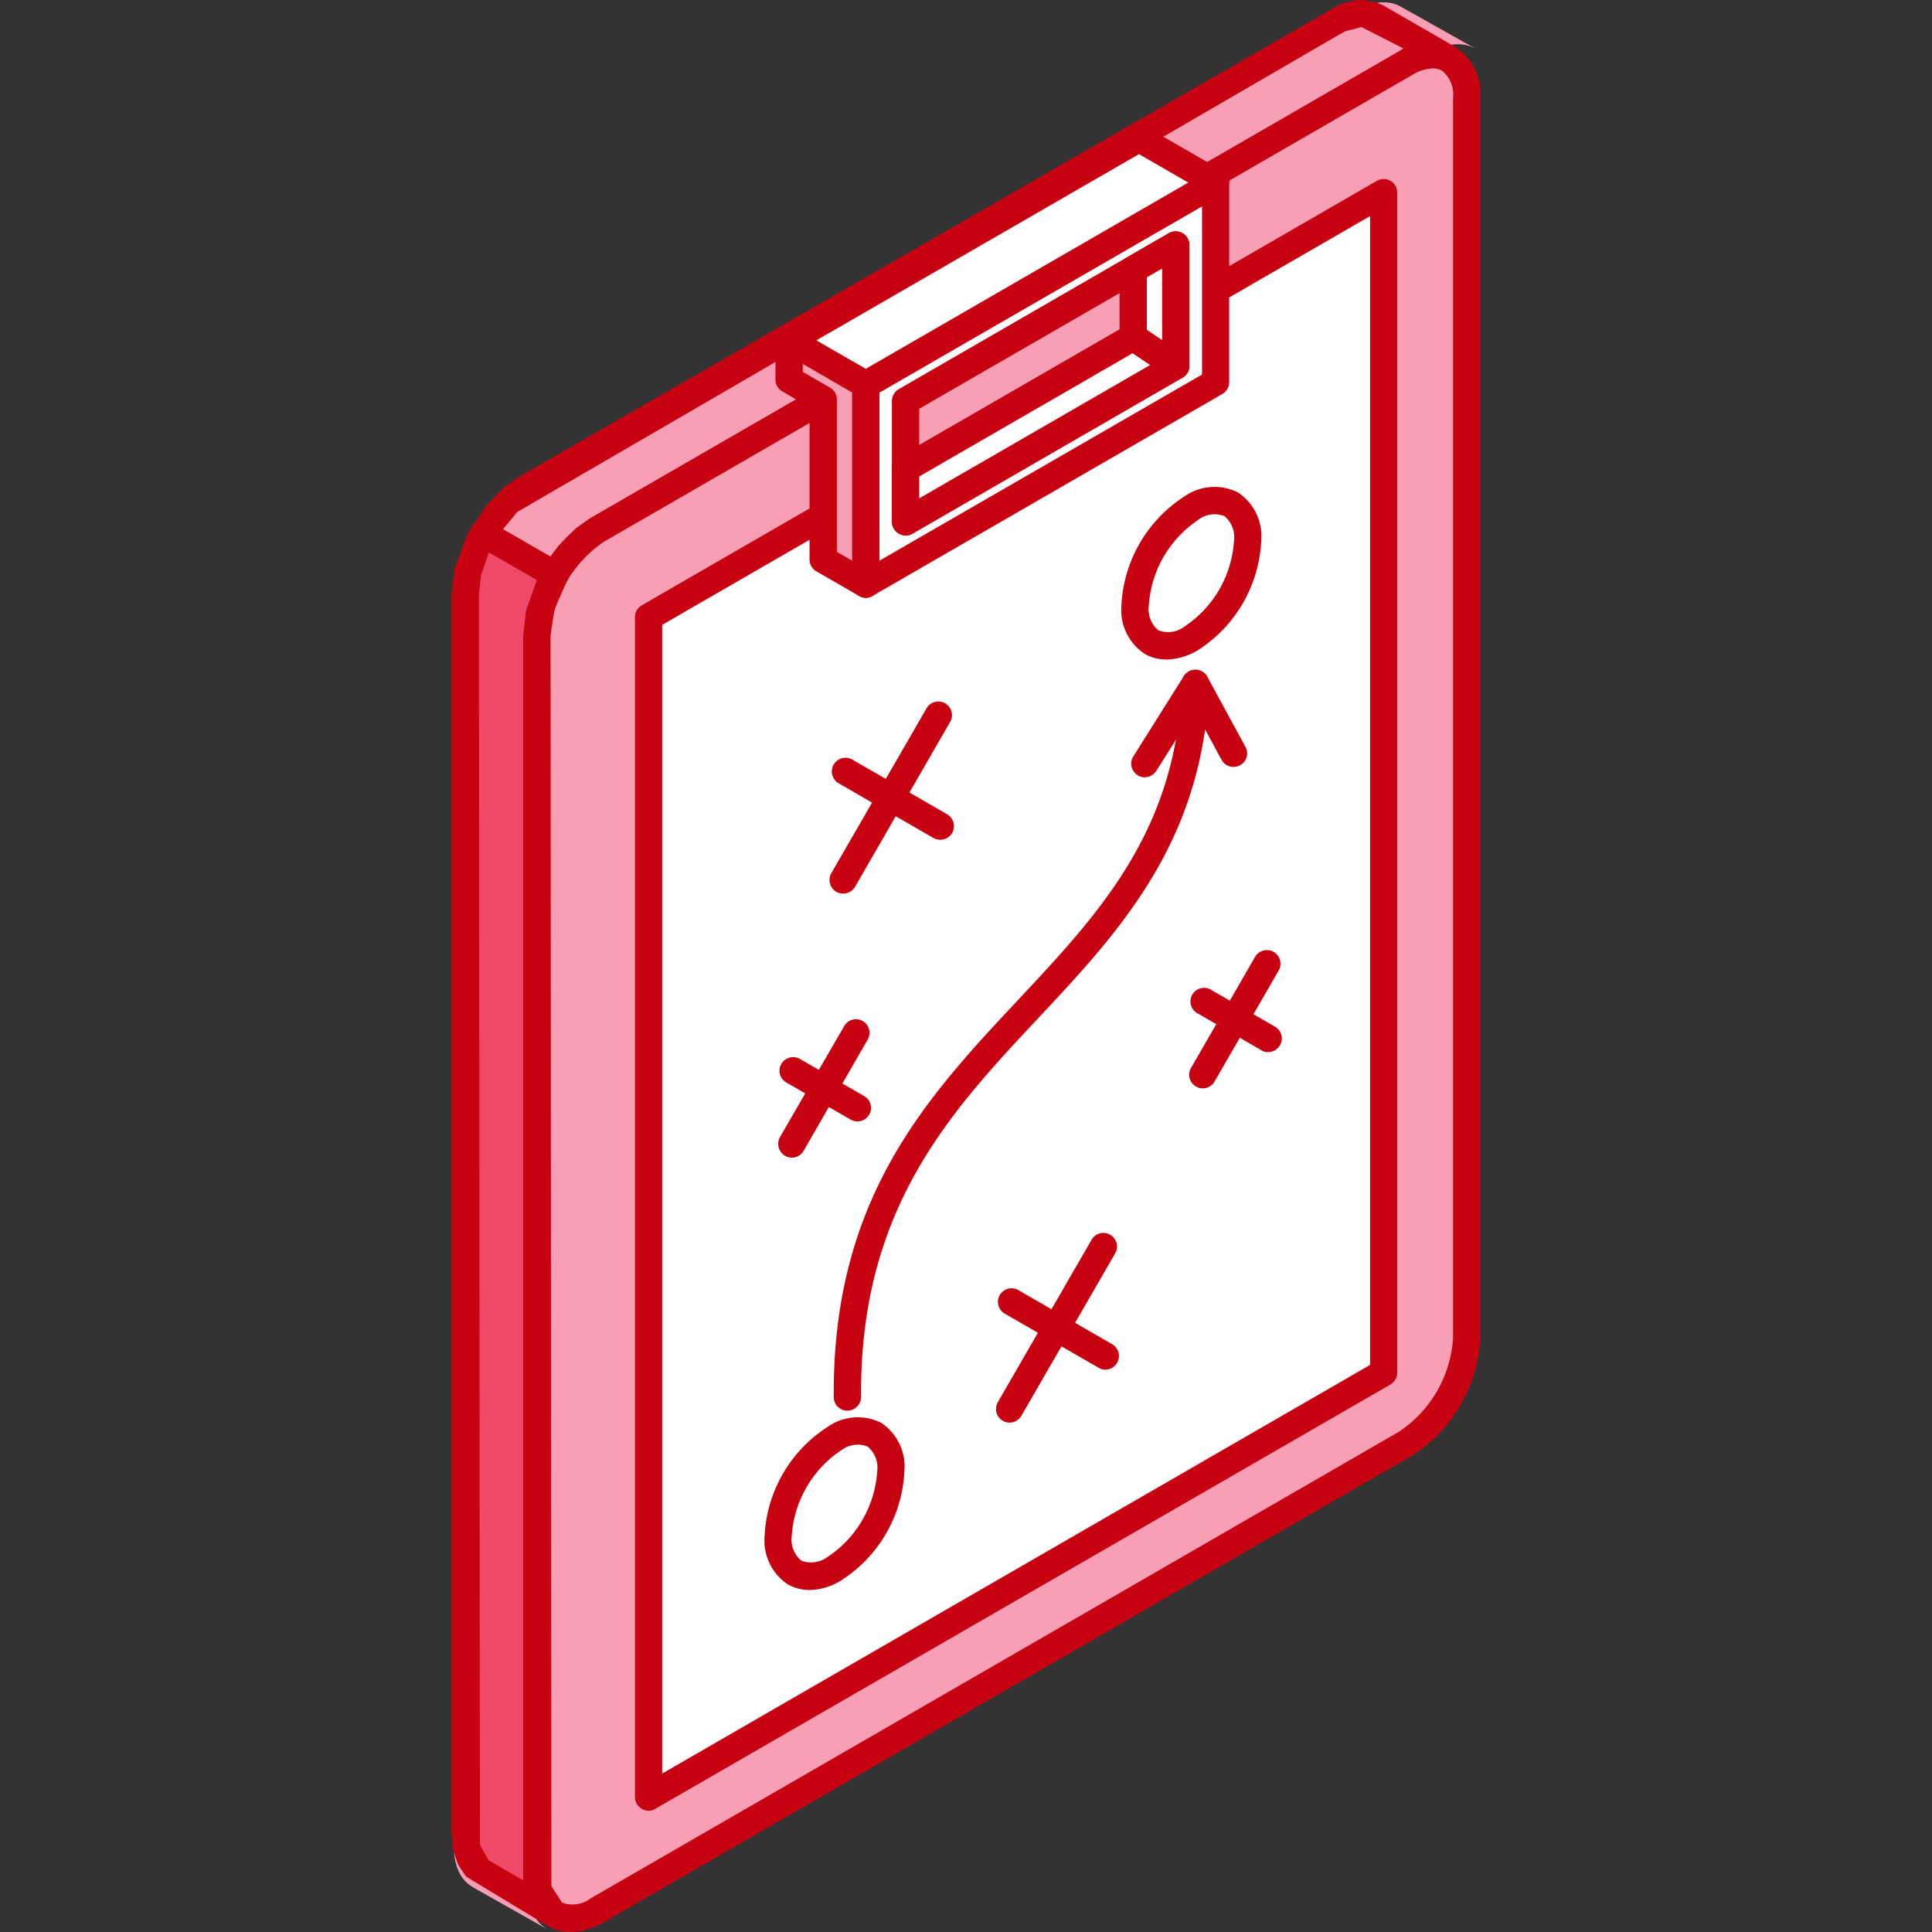 <svg xmlns="http://www.w3.org/2000/svg" xmlns:xlink="http://www.w3.org/1999/xlink" width="100" height="100" viewBox="0 0 100 100"><rect x="0" y="0" width="100" height="100" fill="#333333" stroke="none"/><defs><clipPath id="a"><rect width="53.24" height="100" fill="none"/></clipPath></defs><g transform="translate(0 -27)"><rect width="100" height="100" transform="translate(0 27)" fill="none"/><g transform="translate(23.38 27)"><path d="M48.258.308l-.3.051-.318.086-.33.125-.327.171L39.425,5,35.769,7.06,14.789,18.892l-4.18,2.354L3.586,25.211l-.337.206-.325.239-.316.271-.3.292-.289.322-.273.334-.249.359-.235.368-.211.382-.187.389-.166.4-.138.4-.112.405-.081.394-.05.4-.012.389V95.788l.012.366.05.338.081.31.112.271.138.25.166.213.187.174.211.146,3.841,2.169L4.9,99.88,4.711,99.7l-.161-.206-.145-.25-.112-.278-.081-.306-.052-.338-.017-.366V32.926l.017-.389.052-.394.081-.4.112-.4.145-.4.161-.4.185-.387.211-.385.237-.371.247-.357.273-.341.287-.315.3-.29.311-.273.323-.236.337-.209,7.023-3.964,4.185-2.354L39.612,9.226l3.656-2.057,7.554-4.261.337-.169.325-.127.311-.086.3-.049h.289l.266.03.254.074.237.1L49.3.524,49.064.413,48.815.341,48.542.308Z" transform="translate(-0.187 -0.185)" fill="#f89fb5"/><g clip-path="url(#a)"><path d="M47.087,1.4l-.83.215L46,1.753,3.39,26.5l-.958,1.163-.816,1.744-.208,1.365L1.461,95.5l.457.789,1.794,1.042L3.7,97.07V32.883l.155-1.305.635-1.73L5.5,28.284l.958-.965.725-.5,42.1-24.3ZM5.33,99.783a.7.7,0,0,1-.354-.1L.754,97.129l-.418-.617-.251-.738L0,94.93V30.746l.155-1.307.633-1.73L1.8,26.145l.958-.962.727-.505L46.044.185l.75-.174L47.167,0l.706.133.336.142,3.749,2.162a.706.706,0,0,1-.647,1.253l-.523-.151-.825.215-.263.139L7.09,28.643,6.133,29.8l-.816,1.742-.208,1.367.053,64.719.569.869a.7.7,0,0,1-.4,1.282" transform="translate(0 0.001)" fill="#c70211" fill-rule="evenodd"/><path d="M46.9,73.123,5.089,97.263c-1.742,1.006-3.164.185-3.164-1.822V31.286a7.006,7.006,0,0,1,3.164-5.474L11.857,21.9l4.03-2.322L36.1,7.907,39.62,5.875l7.28-4.2c1.739-1.006,3.157-.185,3.157,1.822V67.648A7.009,7.009,0,0,1,46.9,73.123" transform="translate(2.475 1.598)" fill="#f89fb5" fill-rule="evenodd"/><path d="M47.293,73.522h0ZM48.7,2.338a2.282,2.282,0,0,0-1.058.336L5.829,26.821a6.307,6.307,0,0,0-2.8,4.862V95.84A1.6,1.6,0,0,0,3.6,97.271a1.579,1.579,0,0,0,1.527-.222l41.814-24.14a6.293,6.293,0,0,0,2.807-4.862V3.893a1.594,1.594,0,0,0-.571-1.433.954.954,0,0,0-.475-.121M4.074,98.8a2.321,2.321,0,0,1-1.179-.311A2.879,2.879,0,0,1,1.619,95.84V31.683A7.655,7.655,0,0,1,5.128,25.6L46.941,1.461a2.886,2.886,0,0,1,2.935-.222,2.886,2.886,0,0,1,1.282,2.654V68.047a7.667,7.667,0,0,1-3.516,6.085L5.829,98.272a3.56,3.56,0,0,1-1.755.528" transform="translate(2.082 1.201)" fill="#c70211" fill-rule="evenodd"/><path d="M4.457,26.321V87.406L42.508,65.44V4.362Q23.479,15.337,4.457,26.321" transform="translate(5.731 5.609)" fill="#fff" fill-rule="evenodd"/><path d="M5.558,27.131V86.586L42.2,65.434V5.972ZM4.852,88.509a.656.656,0,0,1-.35-.1.694.694,0,0,1-.352-.61V26.718a.691.691,0,0,1,.352-.6L42.549,4.148a.7.7,0,0,1,1.054.61V65.836a.707.707,0,0,1-.347.61L5.2,88.413a.664.664,0,0,1-.352.1" transform="translate(5.336 5.213)" fill="#c70211" fill-rule="evenodd"/><path d="M11.441,21.7V15.437Q18.429,11.4,25.419,7.364v6.263Q18.428,17.662,11.441,21.7m16.044-7.223V4.134L9.375,14.591V24.921Z" transform="translate(12.054 5.316)" fill="#fff" fill-rule="evenodd"/><path d="M12.541,16.235v4.636l12.569-7.26V8.978Zm-.706,6.558a.687.687,0,0,1-.352-.1.714.714,0,0,1-.357-.61V15.828a.711.711,0,0,1,.357-.61L25.458,7.145a.724.724,0,0,1,.709,0,.7.7,0,0,1,.352.61v6.263a.7.7,0,0,1-.352.606L12.189,22.7a.683.683,0,0,1-.354.1m16.044-7.929h0Zm-17.4.526,16.7-9.639v8.706L10.477,24.1ZM9.769,26.021a.711.711,0,0,1-.347-.1.7.7,0,0,1-.354-.613V14.983a.7.7,0,0,1,.354-.61L27.531,3.917a.735.735,0,0,1,.7,0,.7.7,0,0,1,.352.61V14.864a.7.7,0,0,1-.352.606L10.123,25.925a.71.71,0,0,1-.354.1" transform="translate(11.658 4.923)" fill="#c70211" fill-rule="evenodd"/><path d="M11.6,15.877,29.714,5.419l-2.48-1.429L25.75,3.134,7.64,13.589Z" transform="translate(9.824 4.03)" fill="#fff" fill-rule="evenodd"/><path d="M9.443,13.987,12,15.461,28.7,5.817,26.147,4.345ZM12,16.981a.733.733,0,0,1-.347-.094L7.69,14.592a.7.7,0,0,1-.359-.606.706.706,0,0,1,.359-.61L25.8,2.919a.7.7,0,0,1,.7,0l3.966,2.29a.705.705,0,0,1,0,1.221L12.355,16.887a.732.732,0,0,1-.354.094" transform="translate(9.426 3.633)" fill="#c70211" fill-rule="evenodd"/><path d="M4.933,83.548,1.23,81.41l-.2-.144-.178-.174-.162-.21-.133-.245-.107-.27-.078-.3-.048-.336-.011-.359V15.212l.011-.384.048-.389.078-.4.107-.4.133-.4.162-.4.178-.384.2-.375.011-.018,3.7,2.137-.011.018-.2.377L4.549,15l-.155.4-.144.4-.1.393-.078.4-.048.391L4,17.35V81.507l.018.359.048.336.078.3.1.274.144.247.155.2.181.181Z" transform="translate(0.398 15.534)" fill="#ef496a" fill-rule="evenodd"/><path d="M1.929,13.453,1.52,14.621l-.112,1.013L1.461,80.36l.457.789,1.794,1.042L3.7,81.928V17.741l.155-1.305.551-1.557Zm3.4,71.188a.659.659,0,0,1-.347-.1L.754,81.987.336,81.37l-.251-.743L0,79.788V15.6L.155,14.3l.633-1.73.224-.414a.684.684,0,0,1,.43-.345.72.72,0,0,1,.551.055L5.7,14a.722.722,0,0,1,.329.43.691.691,0,0,1-.078.533L5.317,16.4l-.208,1.367L5.161,82.49l.569.869a.7.7,0,0,1,.2.953.718.718,0,0,1-.6.329" transform="translate(0 15.143)" fill="#c70211" fill-rule="evenodd"/><path d="M7.64,9.744l1.767,1.019v8.3l2.2,1.266V10L7.64,7.708Z" transform="translate(9.823 9.911)" fill="#f89fb5" fill-rule="evenodd"/><path d="M10.51,19.052l.789.455V10.8L8.744,9.319v.414l1.408.816a.708.708,0,0,1,.359.61ZM12,21.429a.711.711,0,0,1-.347-.1l-2.2-1.269a.706.706,0,0,1-.357-.61V11.566L7.69,10.745a.693.693,0,0,1-.359-.606V8.1A.7.7,0,0,1,7.69,7.5a.685.685,0,0,1,.7,0l3.966,2.286a.7.7,0,0,1,.354.61V20.72a.7.7,0,0,1-.354.613.71.71,0,0,1-.354.1" transform="translate(9.426 9.514)" fill="#c70211" fill-rule="evenodd"/><path d="M15.432,6.817v3.511l2.2,1.481V5.546Z" transform="translate(19.841 7.132)" fill="#fff" fill-rule="evenodd"/><path d="M16.536,10.344l.791.533V7.164l-.791.455Zm1.493,2.562a.684.684,0,0,1-.389-.119L15.434,11.3a.716.716,0,0,1-.311-.578V7.212a.7.7,0,0,1,.359-.613l2.2-1.269a.707.707,0,0,1,.7,0,.7.7,0,0,1,.354.61V12.2a.688.688,0,0,1-.379.617.619.619,0,0,1-.327.085" transform="translate(19.445 6.736)" fill="#c70211" fill-rule="evenodd"/><path d="M10.278,14.432,22.057,7.638l2.2,1.481L10.278,17.188Z" transform="translate(13.215 9.822)" fill="#fff" fill-rule="evenodd"/><path d="M11.383,15.238V16.37l11.948-6.9-.905-.61Zm-.706,3.056a.71.71,0,0,1-.352-.1.717.717,0,0,1-.357-.613V14.831a.7.7,0,0,1,.357-.608l11.783-6.8a.7.7,0,0,1,.745.023l2.2,1.486a.7.7,0,0,1-.041,1.191L11.031,18.2a.705.705,0,0,1-.354.1" transform="translate(12.817 9.424)" fill="#c70211" fill-rule="evenodd"/><path d="M19.137,12.74a5.765,5.765,0,0,0-2.555,4.437,1.413,1.413,0,0,0,.5,1.278,1.405,1.405,0,0,0,1.353-.206,5.746,5.746,0,0,0,2.555-4.437,1.407,1.407,0,0,0-.5-1.275,1.4,1.4,0,0,0-1.358.2m-1.653,7.223a2.223,2.223,0,0,1-1.106-.286,2.72,2.72,0,0,1-1.211-2.5,7.123,7.123,0,0,1,3.271-5.66,2.712,2.712,0,0,1,2.761-.2,2.718,2.718,0,0,1,1.207,2.5,7.123,7.123,0,0,1-3.269,5.66,3.328,3.328,0,0,1-1.653.491" transform="translate(19.501 14.174)" fill="#c70211" fill-rule="evenodd"/><path d="M11.055,33.8a5.786,5.786,0,0,0-2.565,4.439,1.426,1.426,0,0,0,.5,1.28,1.443,1.443,0,0,0,1.36-.2,5.771,5.771,0,0,0,2.565-4.439,1.411,1.411,0,0,0-.505-1.275,1.4,1.4,0,0,0-1.358.2M9.4,41.034a2.245,2.245,0,0,1-1.115-.293,2.722,2.722,0,0,1-1.2-2.5,7.111,7.111,0,0,1,3.269-5.653,2.708,2.708,0,0,1,2.768-.206,2.724,2.724,0,0,1,1.2,2.5,7.112,7.112,0,0,1-3.269,5.655,3.268,3.268,0,0,1-1.653.5" transform="translate(9.11 41.264)" fill="#c70211" fill-rule="evenodd"/><path d="M9.358,53.513a.7.7,0,0,1-.706-.7C8.574,42.525,13.468,37.3,18.2,32.246c4.217-4.5,8.2-8.754,8.469-16.4a.7.7,0,0,1,.546-.661.709.709,0,0,1,.777.35l1.97,3.621a.694.694,0,0,1-.281.951.706.706,0,0,1-.958-.281l-.85-1.573C26.91,25,23.013,29.17,19.228,33.206c-4.546,4.85-9.241,9.87-9.161,19.6a.71.71,0,0,1-.7.706Z" transform="translate(11.123 19.502)" fill="#c70211" fill-rule="evenodd"/><path d="M16.088,20.734a.683.683,0,0,1-.37-.114.7.7,0,0,1-.222-.965l2.617-4.162a.706.706,0,0,1,1.193.757L16.686,20.4a.718.718,0,0,1-.6.329" transform="translate(19.783 19.501)" fill="#c70211" fill-rule="evenodd"/><path d="M9.26,25.825a.739.739,0,0,1-.352-.089.711.711,0,0,1-.261-.965l4.93-8.535a.705.705,0,0,1,1.221.706L9.873,25.48a.711.711,0,0,1-.613.345" transform="translate(11.001 20.426)" fill="#c70211" fill-rule="evenodd"/><path d="M14.232,21.406a.778.778,0,0,1-.352-.087l-4.93-2.846a.709.709,0,0,1,.709-1.227l4.928,2.843a.716.716,0,0,1,.258.965.7.7,0,0,1-.613.352" transform="translate(11.058 22.058)" fill="#c70211" fill-rule="evenodd"/><path d="M13.025,37.738a.706.706,0,0,1-.606-1.054l4.857-8.416a.7.7,0,0,1,1.218.709l-4.857,8.414a.721.721,0,0,1-.613.347" transform="translate(15.846 35.898)" fill="#c70211" fill-rule="evenodd"/><path d="M17.927,33.387a.721.721,0,0,1-.345-.1l-4.857-2.8a.7.7,0,0,1,.7-1.221l4.857,2.8a.706.706,0,0,1-.354,1.317" transform="translate(15.903 37.509)" fill="#c70211" fill-rule="evenodd"/><path d="M17.408,28.673a.655.655,0,0,1-.352-.1.688.688,0,0,1-.261-.955l3.319-5.758a.706.706,0,0,1,1.221.709l-3.321,5.749a.707.707,0,0,1-.606.354" transform="translate(21.471 27.662)" fill="#c70211" fill-rule="evenodd"/><path d="M20.752,25.7A.761.761,0,0,1,20.4,25.6l-3.324-1.922a.7.7,0,1,1,.706-1.216l3.319,1.915a.7.7,0,0,1,.256.965.716.716,0,0,1-.61.352" transform="translate(21.512 28.763)" fill="#c70211" fill-rule="evenodd"/><path d="M8.1,30.243a.742.742,0,0,1-.352-.1.714.714,0,0,1-.261-.965l3.326-5.749a.7.7,0,0,1,1.216.7L8.709,29.891a.714.714,0,0,1-.613.352" transform="translate(9.504 29.679)" fill="#c70211" fill-rule="evenodd"/><path d="M11.447,27.263a.723.723,0,0,1-.352-.1L7.776,25.249a.7.7,0,0,1-.256-.962.707.707,0,0,1,.958-.258L11.8,25.951a.7.7,0,0,1-.354,1.312" transform="translate(9.543 30.78)" fill="#c70211" fill-rule="evenodd"/></g></g></g></svg>